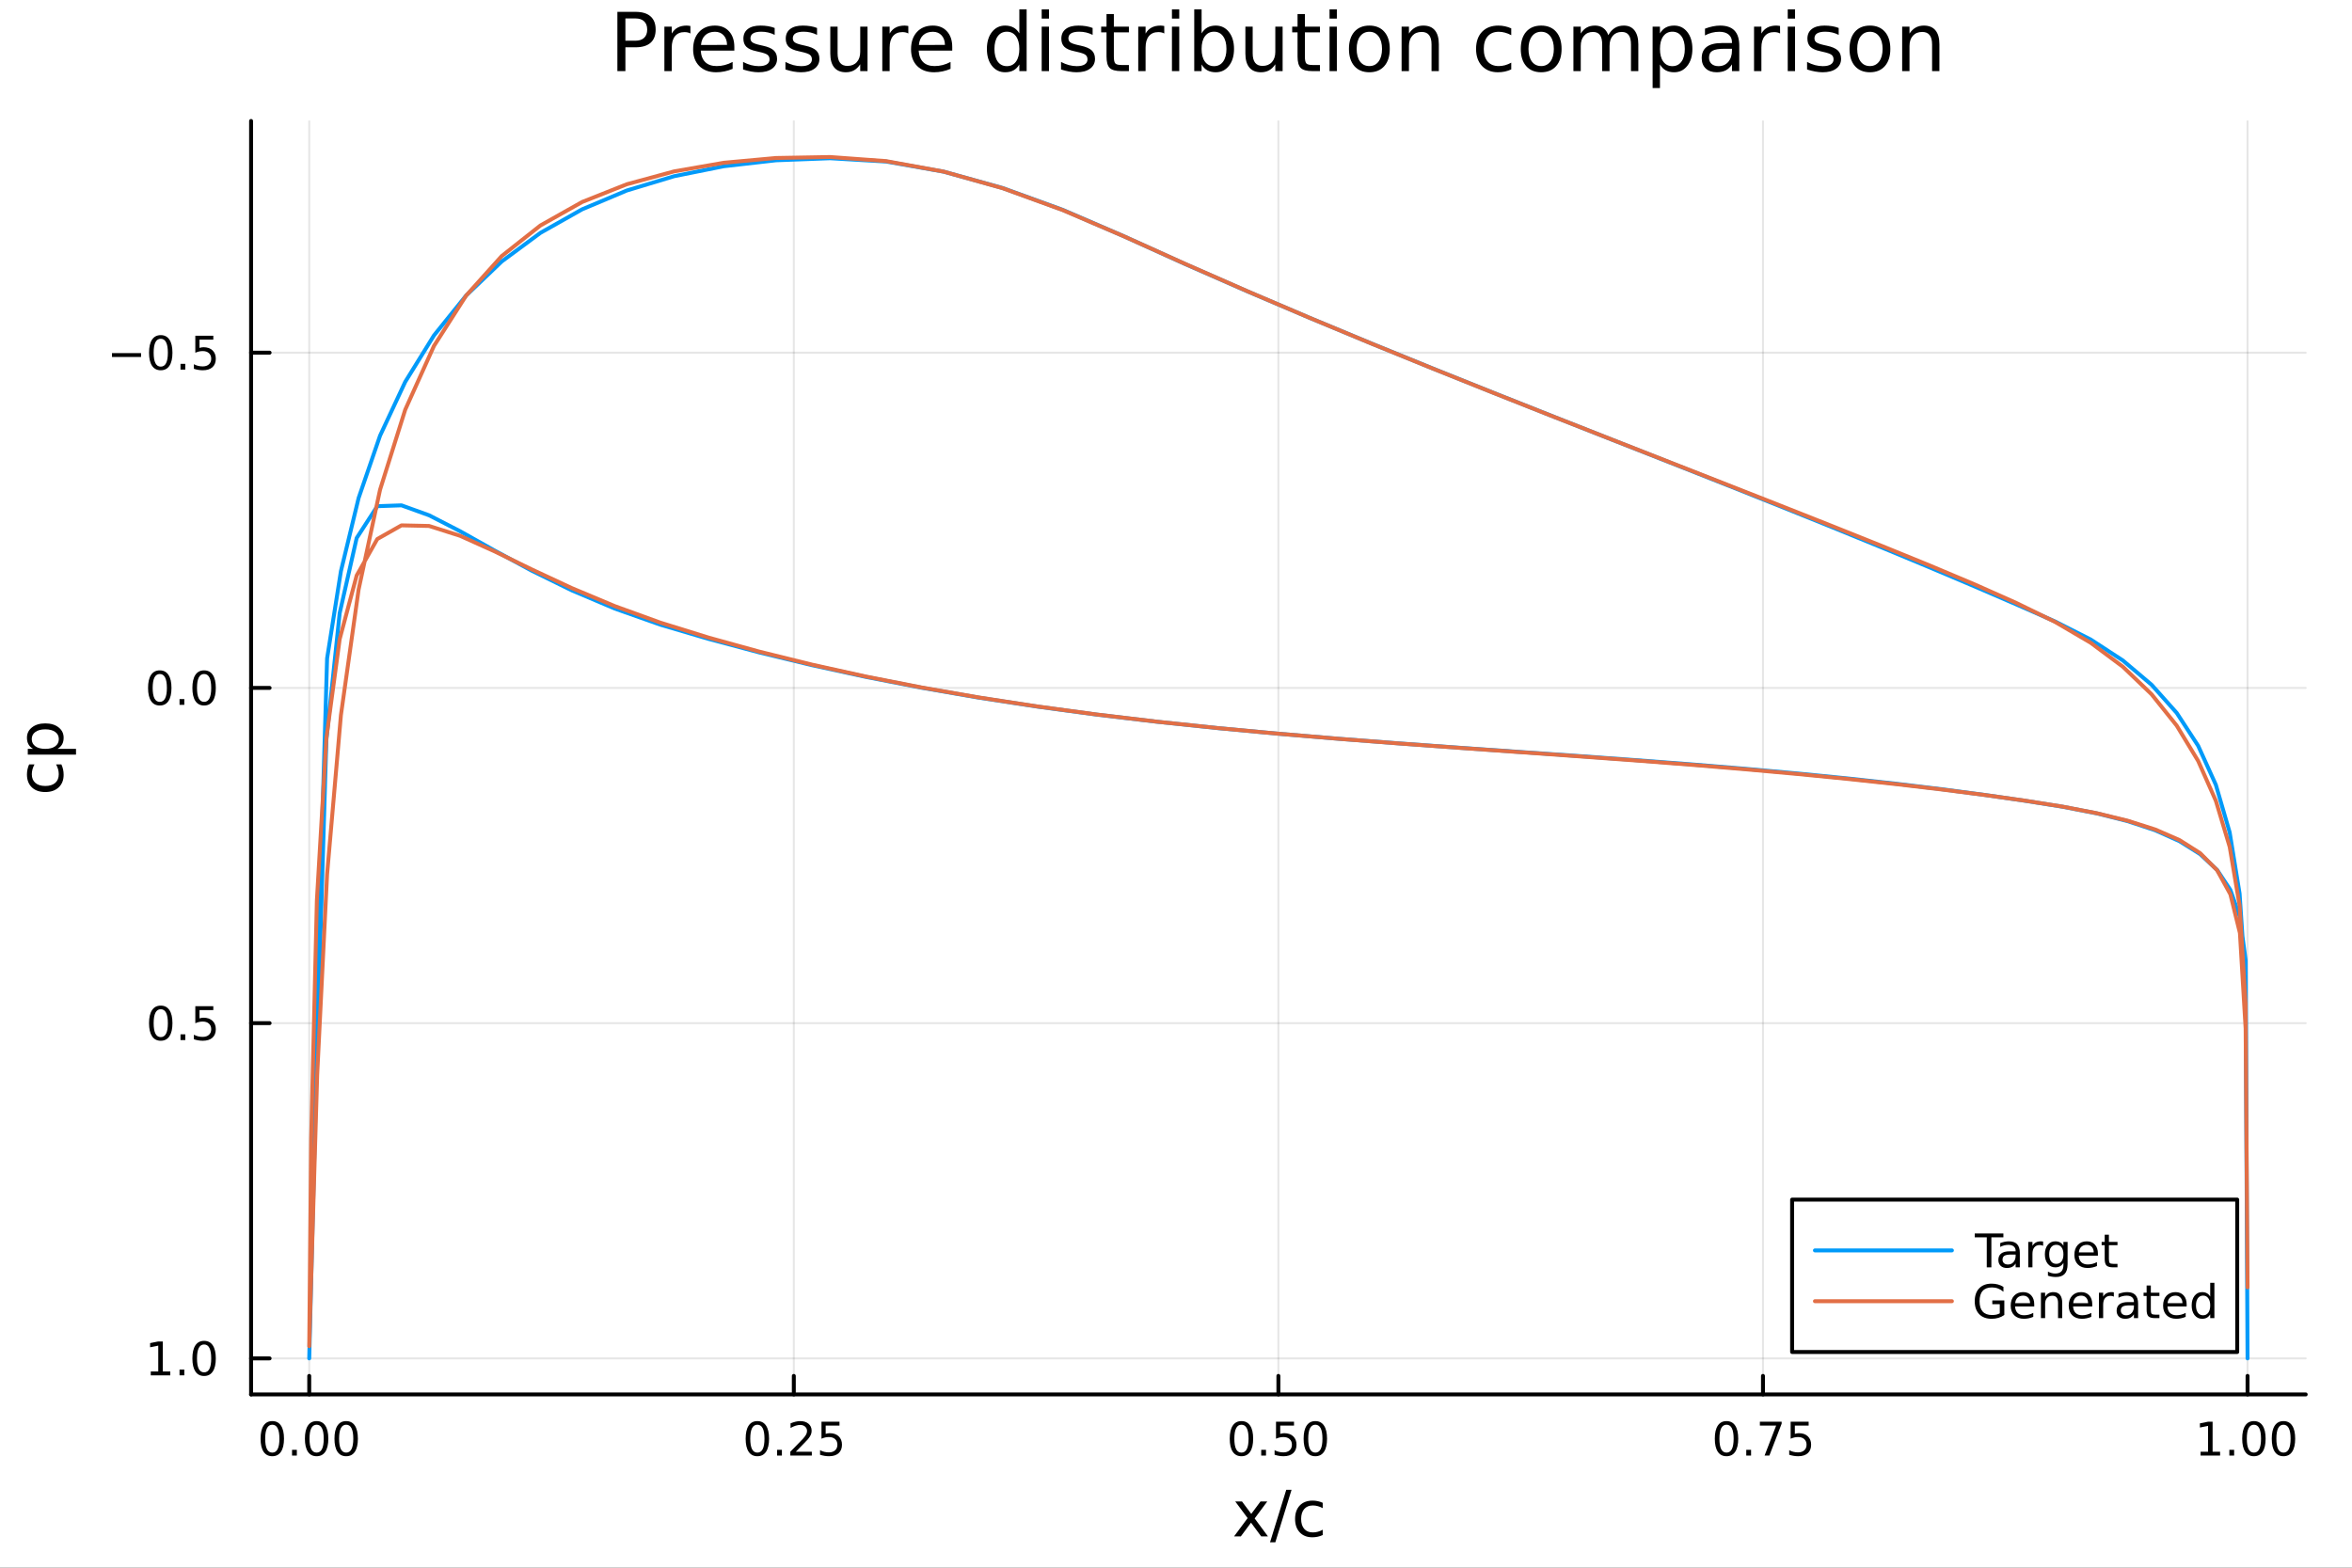 <svg xmlns="http://www.w3.org/2000/svg" xmlns:xlink="http://www.w3.org/1999/xlink" width="600" height="400" viewBox="0 0 2400 1600">
<rect x="0" y="0" width="2400" height="1600" fill="#333333" stroke="none"/>
<defs>
  <clipPath id="clip840">
    <rect x="0" y="0" width="2400" height="1600"></rect>
  </clipPath>
</defs>
<path clip-path="url(#clip840)" d="M0 1600 L2400 1600 L2400 0 L0 0  Z" fill="#ffffff" fill-rule="evenodd" fill-opacity="1"></path>
<defs>
  <clipPath id="clip841">
    <rect x="480" y="0" width="1681" height="1600"></rect>
  </clipPath>
</defs>
<path clip-path="url(#clip840)" d="M256.209 1423.18 L2352.76 1423.18 L2352.76 123.472 L256.209 123.472  Z" fill="#ffffff" fill-rule="evenodd" fill-opacity="1"></path>
<defs>
  <clipPath id="clip842">
    <rect x="256" y="123" width="2098" height="1301"></rect>
  </clipPath>
</defs>
<polyline clip-path="url(#clip842)" style="stroke:#000000; stroke-linecap:round; stroke-linejoin:round; stroke-width:2; stroke-opacity:0.1; fill:none" points="315.545,123.472 315.545,1423.18 "></polyline>
<polyline clip-path="url(#clip842)" style="stroke:#000000; stroke-linecap:round; stroke-linejoin:round; stroke-width:2; stroke-opacity:0.1; fill:none" points="810.014,123.472 810.014,1423.18 "></polyline>
<polyline clip-path="url(#clip842)" style="stroke:#000000; stroke-linecap:round; stroke-linejoin:round; stroke-width:2; stroke-opacity:0.1; fill:none" points="1304.48,123.472 1304.48,1423.18 "></polyline>
<polyline clip-path="url(#clip842)" style="stroke:#000000; stroke-linecap:round; stroke-linejoin:round; stroke-width:2; stroke-opacity:0.1; fill:none" points="1798.95,123.472 1798.95,1423.18 "></polyline>
<polyline clip-path="url(#clip842)" style="stroke:#000000; stroke-linecap:round; stroke-linejoin:round; stroke-width:2; stroke-opacity:0.1; fill:none" points="2293.42,123.472 2293.42,1423.18 "></polyline>
<polyline clip-path="url(#clip840)" style="stroke:#000000; stroke-linecap:round; stroke-linejoin:round; stroke-width:4; stroke-opacity:1; fill:none" points="256.209,1423.18 2352.76,1423.18 "></polyline>
<polyline clip-path="url(#clip840)" style="stroke:#000000; stroke-linecap:round; stroke-linejoin:round; stroke-width:4; stroke-opacity:1; fill:none" points="315.545,1423.18 315.545,1404.28 "></polyline>
<polyline clip-path="url(#clip840)" style="stroke:#000000; stroke-linecap:round; stroke-linejoin:round; stroke-width:4; stroke-opacity:1; fill:none" points="810.014,1423.18 810.014,1404.28 "></polyline>
<polyline clip-path="url(#clip840)" style="stroke:#000000; stroke-linecap:round; stroke-linejoin:round; stroke-width:4; stroke-opacity:1; fill:none" points="1304.48,1423.18 1304.48,1404.28 "></polyline>
<polyline clip-path="url(#clip840)" style="stroke:#000000; stroke-linecap:round; stroke-linejoin:round; stroke-width:4; stroke-opacity:1; fill:none" points="1798.95,1423.18 1798.95,1404.28 "></polyline>
<polyline clip-path="url(#clip840)" style="stroke:#000000; stroke-linecap:round; stroke-linejoin:round; stroke-width:4; stroke-opacity:1; fill:none" points="2293.42,1423.18 2293.42,1404.28 "></polyline>
<path clip-path="url(#clip840)" d="M277.848 1454.1 Q274.237 1454.1 272.409 1457.66 Q270.603 1461.2 270.603 1468.33 Q270.603 1475.44 272.409 1479.01 Q274.237 1482.55 277.848 1482.55 Q281.483 1482.55 283.288 1479.01 Q285.117 1475.44 285.117 1468.33 Q285.117 1461.2 283.288 1457.66 Q281.483 1454.1 277.848 1454.1 M277.848 1450.39 Q283.659 1450.39 286.714 1455 Q289.793 1459.58 289.793 1468.33 Q289.793 1477.06 286.714 1481.67 Q283.659 1486.25 277.848 1486.25 Q272.038 1486.25 268.96 1481.67 Q265.904 1477.06 265.904 1468.33 Q265.904 1459.58 268.96 1455 Q272.038 1450.39 277.848 1450.39 Z" fill="#000000" fill-rule="nonzero" fill-opacity="1"></path><path clip-path="url(#clip840)" d="M298.01 1479.7 L302.895 1479.7 L302.895 1485.58 L298.01 1485.58 L298.01 1479.7 Z" fill="#000000" fill-rule="nonzero" fill-opacity="1"></path><path clip-path="url(#clip840)" d="M323.08 1454.1 Q319.468 1454.1 317.64 1457.66 Q315.834 1461.2 315.834 1468.33 Q315.834 1475.44 317.64 1479.01 Q319.468 1482.55 323.08 1482.55 Q326.714 1482.55 328.519 1479.01 Q330.348 1475.44 330.348 1468.33 Q330.348 1461.2 328.519 1457.66 Q326.714 1454.1 323.08 1454.1 M323.08 1450.39 Q328.89 1450.39 331.945 1455 Q335.024 1459.58 335.024 1468.33 Q335.024 1477.06 331.945 1481.67 Q328.89 1486.25 323.08 1486.25 Q317.269 1486.25 314.191 1481.67 Q311.135 1477.06 311.135 1468.33 Q311.135 1459.58 314.191 1455 Q317.269 1450.39 323.08 1450.39 Z" fill="#000000" fill-rule="nonzero" fill-opacity="1"></path><path clip-path="url(#clip840)" d="M353.241 1454.1 Q349.63 1454.1 347.802 1457.66 Q345.996 1461.2 345.996 1468.33 Q345.996 1475.44 347.802 1479.01 Q349.63 1482.55 353.241 1482.55 Q356.876 1482.55 358.681 1479.01 Q360.51 1475.44 360.51 1468.33 Q360.51 1461.2 358.681 1457.66 Q356.876 1454.1 353.241 1454.1 M353.241 1450.39 Q359.052 1450.39 362.107 1455 Q365.186 1459.58 365.186 1468.33 Q365.186 1477.06 362.107 1481.67 Q359.052 1486.25 353.241 1486.25 Q347.431 1486.25 344.353 1481.67 Q341.297 1477.06 341.297 1468.33 Q341.297 1459.58 344.353 1455 Q347.431 1450.39 353.241 1450.39 Z" fill="#000000" fill-rule="nonzero" fill-opacity="1"></path><path clip-path="url(#clip840)" d="M772.815 1454.1 Q769.204 1454.1 767.375 1457.66 Q765.569 1461.2 765.569 1468.33 Q765.569 1475.44 767.375 1479.01 Q769.204 1482.55 772.815 1482.55 Q776.449 1482.55 778.255 1479.01 Q780.083 1475.44 780.083 1468.33 Q780.083 1461.2 778.255 1457.66 Q776.449 1454.1 772.815 1454.1 M772.815 1450.39 Q778.625 1450.39 781.68 1455 Q784.759 1459.58 784.759 1468.33 Q784.759 1477.06 781.68 1481.67 Q778.625 1486.25 772.815 1486.25 Q767.005 1486.25 763.926 1481.67 Q760.87 1477.06 760.87 1468.33 Q760.87 1459.58 763.926 1455 Q767.005 1450.39 772.815 1450.39 Z" fill="#000000" fill-rule="nonzero" fill-opacity="1"></path><path clip-path="url(#clip840)" d="M792.977 1479.7 L797.861 1479.7 L797.861 1485.58 L792.977 1485.58 L792.977 1479.7 Z" fill="#000000" fill-rule="nonzero" fill-opacity="1"></path><path clip-path="url(#clip840)" d="M812.074 1481.64 L828.393 1481.64 L828.393 1485.58 L806.449 1485.58 L806.449 1481.64 Q809.111 1478.89 813.694 1474.26 Q818.301 1469.61 819.481 1468.27 Q821.726 1465.74 822.606 1464.01 Q823.509 1462.25 823.509 1460.56 Q823.509 1457.8 821.564 1456.07 Q819.643 1454.33 816.541 1454.33 Q814.342 1454.33 811.889 1455.09 Q809.458 1455.86 806.68 1457.41 L806.68 1452.69 Q809.504 1451.55 811.958 1450.97 Q814.412 1450.39 816.449 1450.39 Q821.819 1450.39 825.014 1453.08 Q828.208 1455.77 828.208 1460.26 Q828.208 1462.39 827.398 1464.31 Q826.611 1466.2 824.504 1468.8 Q823.926 1469.47 820.824 1472.69 Q817.722 1475.88 812.074 1481.64 Z" fill="#000000" fill-rule="nonzero" fill-opacity="1"></path><path clip-path="url(#clip840)" d="M838.254 1451.02 L856.611 1451.02 L856.611 1454.96 L842.537 1454.96 L842.537 1463.43 Q843.555 1463.08 844.574 1462.92 Q845.592 1462.73 846.611 1462.73 Q852.398 1462.73 855.777 1465.9 Q859.157 1469.08 859.157 1474.49 Q859.157 1480.07 855.685 1483.17 Q852.212 1486.25 845.893 1486.25 Q843.717 1486.25 841.449 1485.88 Q839.203 1485.51 836.796 1484.77 L836.796 1480.07 Q838.879 1481.2 841.101 1481.76 Q843.324 1482.32 845.8 1482.32 Q849.805 1482.32 852.143 1480.21 Q854.481 1478.1 854.481 1474.49 Q854.481 1470.88 852.143 1468.77 Q849.805 1466.67 845.8 1466.67 Q843.925 1466.67 842.05 1467.08 Q840.199 1467.5 838.254 1468.38 L838.254 1451.02 Z" fill="#000000" fill-rule="nonzero" fill-opacity="1"></path><path clip-path="url(#clip840)" d="M1266.79 1454.1 Q1263.17 1454.1 1261.35 1457.66 Q1259.54 1461.2 1259.54 1468.33 Q1259.54 1475.44 1261.35 1479.01 Q1263.17 1482.55 1266.79 1482.55 Q1270.42 1482.55 1272.23 1479.01 Q1274.05 1475.44 1274.05 1468.33 Q1274.05 1461.2 1272.23 1457.66 Q1270.42 1454.1 1266.79 1454.1 M1266.79 1450.39 Q1272.6 1450.39 1275.65 1455 Q1278.73 1459.58 1278.73 1468.33 Q1278.73 1477.06 1275.65 1481.67 Q1272.6 1486.25 1266.79 1486.25 Q1260.98 1486.25 1257.9 1481.67 Q1254.84 1477.06 1254.84 1468.33 Q1254.84 1459.58 1257.9 1455 Q1260.98 1450.39 1266.79 1450.39 Z" fill="#000000" fill-rule="nonzero" fill-opacity="1"></path><path clip-path="url(#clip840)" d="M1286.95 1479.7 L1291.83 1479.7 L1291.83 1485.58 L1286.95 1485.58 L1286.95 1479.7 Z" fill="#000000" fill-rule="nonzero" fill-opacity="1"></path><path clip-path="url(#clip840)" d="M1302.06 1451.02 L1320.42 1451.02 L1320.42 1454.96 L1306.35 1454.96 L1306.35 1463.43 Q1307.36 1463.08 1308.38 1462.92 Q1309.4 1462.73 1310.42 1462.73 Q1316.21 1462.73 1319.59 1465.9 Q1322.97 1469.08 1322.97 1474.49 Q1322.97 1480.07 1319.49 1483.17 Q1316.02 1486.25 1309.7 1486.25 Q1307.53 1486.25 1305.26 1485.88 Q1303.01 1485.51 1300.6 1484.77 L1300.6 1480.07 Q1302.69 1481.2 1304.91 1481.76 Q1307.13 1482.32 1309.61 1482.32 Q1313.61 1482.32 1315.95 1480.21 Q1318.29 1478.1 1318.29 1474.49 Q1318.29 1470.88 1315.95 1468.77 Q1313.61 1466.67 1309.61 1466.67 Q1307.73 1466.67 1305.86 1467.08 Q1304.01 1467.5 1302.06 1468.38 L1302.06 1451.02 Z" fill="#000000" fill-rule="nonzero" fill-opacity="1"></path><path clip-path="url(#clip840)" d="M1342.18 1454.1 Q1338.57 1454.1 1336.74 1457.66 Q1334.93 1461.2 1334.93 1468.33 Q1334.93 1475.44 1336.74 1479.01 Q1338.57 1482.55 1342.18 1482.55 Q1345.81 1482.55 1347.62 1479.01 Q1349.45 1475.44 1349.45 1468.33 Q1349.45 1461.2 1347.62 1457.66 Q1345.81 1454.1 1342.18 1454.1 M1342.18 1450.39 Q1347.99 1450.39 1351.04 1455 Q1354.12 1459.58 1354.12 1468.33 Q1354.12 1477.06 1351.04 1481.67 Q1347.99 1486.25 1342.18 1486.25 Q1336.37 1486.25 1333.29 1481.67 Q1330.23 1477.06 1330.23 1468.33 Q1330.23 1459.58 1333.29 1455 Q1336.37 1450.39 1342.18 1450.39 Z" fill="#000000" fill-rule="nonzero" fill-opacity="1"></path><path clip-path="url(#clip840)" d="M1761.75 1454.1 Q1758.14 1454.1 1756.31 1457.66 Q1754.51 1461.2 1754.51 1468.33 Q1754.51 1475.44 1756.31 1479.01 Q1758.14 1482.55 1761.75 1482.55 Q1765.39 1482.55 1767.19 1479.01 Q1769.02 1475.44 1769.02 1468.33 Q1769.02 1461.2 1767.19 1457.66 Q1765.39 1454.1 1761.75 1454.1 M1761.75 1450.39 Q1767.56 1450.39 1770.62 1455 Q1773.7 1459.58 1773.7 1468.33 Q1773.7 1477.06 1770.62 1481.67 Q1767.56 1486.25 1761.75 1486.25 Q1755.94 1486.25 1752.86 1481.67 Q1749.81 1477.06 1749.81 1468.33 Q1749.81 1459.58 1752.86 1455 Q1755.94 1450.39 1761.75 1450.39 Z" fill="#000000" fill-rule="nonzero" fill-opacity="1"></path><path clip-path="url(#clip840)" d="M1781.91 1479.7 L1786.8 1479.7 L1786.8 1485.58 L1781.91 1485.58 L1781.91 1479.7 Z" fill="#000000" fill-rule="nonzero" fill-opacity="1"></path><path clip-path="url(#clip840)" d="M1795.8 1451.02 L1818.02 1451.02 L1818.02 1453.01 L1805.48 1485.58 L1800.59 1485.58 L1812.4 1454.96 L1795.8 1454.96 L1795.8 1451.02 Z" fill="#000000" fill-rule="nonzero" fill-opacity="1"></path><path clip-path="url(#clip840)" d="M1827.19 1451.02 L1845.55 1451.02 L1845.55 1454.96 L1831.47 1454.96 L1831.47 1463.43 Q1832.49 1463.08 1833.51 1462.92 Q1834.53 1462.73 1835.55 1462.73 Q1841.34 1462.73 1844.71 1465.9 Q1848.09 1469.08 1848.09 1474.49 Q1848.09 1480.07 1844.62 1483.17 Q1841.15 1486.25 1834.83 1486.25 Q1832.65 1486.25 1830.39 1485.88 Q1828.14 1485.51 1825.73 1484.77 L1825.73 1480.07 Q1827.82 1481.2 1830.04 1481.76 Q1832.26 1482.32 1834.74 1482.32 Q1838.74 1482.32 1841.08 1480.21 Q1843.42 1478.1 1843.42 1474.49 Q1843.42 1470.88 1841.08 1468.77 Q1838.74 1466.67 1834.74 1466.67 Q1832.86 1466.67 1830.99 1467.08 Q1829.14 1467.5 1827.19 1468.38 L1827.19 1451.02 Z" fill="#000000" fill-rule="nonzero" fill-opacity="1"></path><path clip-path="url(#clip840)" d="M2245.49 1481.64 L2253.13 1481.64 L2253.13 1455.28 L2244.82 1456.95 L2244.82 1452.69 L2253.08 1451.02 L2257.76 1451.02 L2257.76 1481.64 L2265.4 1481.64 L2265.4 1485.58 L2245.49 1485.58 L2245.49 1481.64 Z" fill="#000000" fill-rule="nonzero" fill-opacity="1"></path><path clip-path="url(#clip840)" d="M2274.84 1479.7 L2279.73 1479.7 L2279.73 1485.58 L2274.84 1485.58 L2274.84 1479.7 Z" fill="#000000" fill-rule="nonzero" fill-opacity="1"></path><path clip-path="url(#clip840)" d="M2299.91 1454.1 Q2296.3 1454.1 2294.47 1457.66 Q2292.67 1461.2 2292.67 1468.33 Q2292.67 1475.44 2294.47 1479.01 Q2296.3 1482.55 2299.91 1482.55 Q2303.55 1482.55 2305.35 1479.01 Q2307.18 1475.44 2307.18 1468.33 Q2307.18 1461.2 2305.35 1457.66 Q2303.55 1454.1 2299.91 1454.1 M2299.91 1450.39 Q2305.72 1450.39 2308.78 1455 Q2311.86 1459.58 2311.86 1468.33 Q2311.86 1477.06 2308.78 1481.67 Q2305.72 1486.25 2299.91 1486.25 Q2294.1 1486.25 2291.02 1481.67 Q2287.97 1477.06 2287.97 1468.33 Q2287.97 1459.58 2291.02 1455 Q2294.1 1450.39 2299.91 1450.39 Z" fill="#000000" fill-rule="nonzero" fill-opacity="1"></path><path clip-path="url(#clip840)" d="M2330.07 1454.1 Q2326.46 1454.1 2324.63 1457.66 Q2322.83 1461.2 2322.83 1468.33 Q2322.83 1475.44 2324.63 1479.01 Q2326.46 1482.55 2330.07 1482.55 Q2333.71 1482.55 2335.51 1479.01 Q2337.34 1475.44 2337.34 1468.33 Q2337.34 1461.2 2335.51 1457.66 Q2333.71 1454.1 2330.07 1454.1 M2330.07 1450.39 Q2335.88 1450.39 2338.94 1455 Q2342.02 1459.58 2342.02 1468.33 Q2342.02 1477.06 2338.94 1481.67 Q2335.88 1486.25 2330.07 1486.25 Q2324.26 1486.25 2321.19 1481.67 Q2318.13 1477.06 2318.13 1468.33 Q2318.13 1459.58 2321.19 1455 Q2324.26 1450.39 2330.07 1450.39 Z" fill="#000000" fill-rule="nonzero" fill-opacity="1"></path><path clip-path="url(#clip840)" d="M1293.15 1532.4 L1280.26 1549.74 L1293.82 1568.04 L1286.91 1568.04 L1276.54 1554.04 L1266.16 1568.04 L1259.25 1568.04 L1273.1 1549.39 L1260.43 1532.4 L1267.34 1532.4 L1276.79 1545.1 L1286.24 1532.4 L1293.15 1532.4 Z" fill="#000000" fill-rule="nonzero" fill-opacity="1"></path><path clip-path="url(#clip840)" d="M1312.5 1520.52 L1317.91 1520.52 L1301.36 1574.09 L1295.95 1574.09 L1312.5 1520.52 Z" fill="#000000" fill-rule="nonzero" fill-opacity="1"></path><path clip-path="url(#clip840)" d="M1349.71 1533.76 L1349.71 1539.24 Q1347.23 1537.87 1344.71 1537.2 Q1342.23 1536.5 1339.68 1536.5 Q1333.99 1536.5 1330.84 1540.13 Q1327.69 1543.73 1327.69 1550.25 Q1327.69 1556.78 1330.84 1560.4 Q1333.99 1564 1339.68 1564 Q1342.23 1564 1344.71 1563.33 Q1347.23 1562.63 1349.71 1561.26 L1349.71 1566.68 Q1347.26 1567.82 1344.62 1568.39 Q1342.01 1568.97 1339.05 1568.97 Q1331 1568.97 1326.25 1563.91 Q1321.51 1558.85 1321.51 1550.25 Q1321.51 1541.53 1326.28 1536.53 Q1331.09 1531.54 1339.43 1531.54 Q1342.14 1531.54 1344.71 1532.11 Q1347.29 1532.65 1349.71 1533.76 Z" fill="#000000" fill-rule="nonzero" fill-opacity="1"></path><polyline clip-path="url(#clip842)" style="stroke:#000000; stroke-linecap:round; stroke-linejoin:round; stroke-width:2; stroke-opacity:0.1; fill:none" points="256.209,359.944 2352.76,359.944 "></polyline>
<polyline clip-path="url(#clip842)" style="stroke:#000000; stroke-linecap:round; stroke-linejoin:round; stroke-width:2; stroke-opacity:0.1; fill:none" points="256.209,702.094 2352.76,702.094 "></polyline>
<polyline clip-path="url(#clip842)" style="stroke:#000000; stroke-linecap:round; stroke-linejoin:round; stroke-width:2; stroke-opacity:0.1; fill:none" points="256.209,1044.24 2352.76,1044.24 "></polyline>
<polyline clip-path="url(#clip842)" style="stroke:#000000; stroke-linecap:round; stroke-linejoin:round; stroke-width:2; stroke-opacity:0.1; fill:none" points="256.209,1386.4 2352.76,1386.4 "></polyline>
<polyline clip-path="url(#clip840)" style="stroke:#000000; stroke-linecap:round; stroke-linejoin:round; stroke-width:4; stroke-opacity:1; fill:none" points="256.209,123.472 256.209,1423.18 "></polyline>
<polyline clip-path="url(#clip840)" style="stroke:#000000; stroke-linecap:round; stroke-linejoin:round; stroke-width:4; stroke-opacity:1; fill:none" points="256.209,359.944 275.106,359.944 "></polyline>
<polyline clip-path="url(#clip840)" style="stroke:#000000; stroke-linecap:round; stroke-linejoin:round; stroke-width:4; stroke-opacity:1; fill:none" points="256.209,702.094 275.106,702.094 "></polyline>
<polyline clip-path="url(#clip840)" style="stroke:#000000; stroke-linecap:round; stroke-linejoin:round; stroke-width:4; stroke-opacity:1; fill:none" points="256.209,1044.24 275.106,1044.24 "></polyline>
<polyline clip-path="url(#clip840)" style="stroke:#000000; stroke-linecap:round; stroke-linejoin:round; stroke-width:4; stroke-opacity:1; fill:none" points="256.209,1386.4 275.106,1386.4 "></polyline>
<path clip-path="url(#clip840)" d="M114.26 360.395 L143.936 360.395 L143.936 364.33 L114.26 364.33 L114.26 360.395 Z" fill="#000000" fill-rule="nonzero" fill-opacity="1"></path><path clip-path="url(#clip840)" d="M164.028 345.742 Q160.417 345.742 158.589 349.307 Q156.783 352.849 156.783 359.978 Q156.783 367.085 158.589 370.649 Q160.417 374.191 164.028 374.191 Q167.663 374.191 169.468 370.649 Q171.297 367.085 171.297 359.978 Q171.297 352.849 169.468 349.307 Q167.663 345.742 164.028 345.742 M164.028 342.039 Q169.839 342.039 172.894 346.645 Q175.973 351.228 175.973 359.978 Q175.973 368.705 172.894 373.312 Q169.839 377.895 164.028 377.895 Q158.218 377.895 155.14 373.312 Q152.084 368.705 152.084 359.978 Q152.084 351.228 155.14 346.645 Q158.218 342.039 164.028 342.039 Z" fill="#000000" fill-rule="nonzero" fill-opacity="1"></path><path clip-path="url(#clip840)" d="M184.19 371.344 L189.075 371.344 L189.075 377.224 L184.19 377.224 L184.19 371.344 Z" fill="#000000" fill-rule="nonzero" fill-opacity="1"></path><path clip-path="url(#clip840)" d="M199.306 342.664 L217.662 342.664 L217.662 346.599 L203.588 346.599 L203.588 355.071 Q204.607 354.724 205.625 354.562 Q206.644 354.376 207.662 354.376 Q213.449 354.376 216.829 357.548 Q220.209 360.719 220.209 366.136 Q220.209 371.714 216.736 374.816 Q213.264 377.895 206.945 377.895 Q204.769 377.895 202.5 377.524 Q200.255 377.154 197.848 376.413 L197.848 371.714 Q199.931 372.849 202.153 373.404 Q204.375 373.96 206.852 373.96 Q210.857 373.96 213.195 371.853 Q215.533 369.747 215.533 366.136 Q215.533 362.525 213.195 360.418 Q210.857 358.312 206.852 358.312 Q204.977 358.312 203.102 358.728 Q201.25 359.145 199.306 360.025 L199.306 342.664 Z" fill="#000000" fill-rule="nonzero" fill-opacity="1"></path><path clip-path="url(#clip840)" d="M163.033 687.893 Q159.422 687.893 157.593 691.458 Q155.788 694.999 155.788 702.129 Q155.788 709.235 157.593 712.8 Q159.422 716.342 163.033 716.342 Q166.667 716.342 168.473 712.8 Q170.302 709.235 170.302 702.129 Q170.302 694.999 168.473 691.458 Q166.667 687.893 163.033 687.893 M163.033 684.189 Q168.843 684.189 171.899 688.796 Q174.977 693.379 174.977 702.129 Q174.977 710.856 171.899 715.462 Q168.843 720.046 163.033 720.046 Q157.223 720.046 154.144 715.462 Q151.089 710.856 151.089 702.129 Q151.089 693.379 154.144 688.796 Q157.223 684.189 163.033 684.189 Z" fill="#000000" fill-rule="nonzero" fill-opacity="1"></path><path clip-path="url(#clip840)" d="M183.195 713.495 L188.079 713.495 L188.079 719.374 L183.195 719.374 L183.195 713.495 Z" fill="#000000" fill-rule="nonzero" fill-opacity="1"></path><path clip-path="url(#clip840)" d="M208.264 687.893 Q204.653 687.893 202.824 691.458 Q201.019 694.999 201.019 702.129 Q201.019 709.235 202.824 712.8 Q204.653 716.342 208.264 716.342 Q211.899 716.342 213.704 712.8 Q215.533 709.235 215.533 702.129 Q215.533 694.999 213.704 691.458 Q211.899 687.893 208.264 687.893 M208.264 684.189 Q214.074 684.189 217.13 688.796 Q220.209 693.379 220.209 702.129 Q220.209 710.856 217.13 715.462 Q214.074 720.046 208.264 720.046 Q202.454 720.046 199.375 715.462 Q196.32 710.856 196.32 702.129 Q196.32 693.379 199.375 688.796 Q202.454 684.189 208.264 684.189 Z" fill="#000000" fill-rule="nonzero" fill-opacity="1"></path><path clip-path="url(#clip840)" d="M164.028 1030.04 Q160.417 1030.04 158.589 1033.61 Q156.783 1037.15 156.783 1044.28 Q156.783 1051.39 158.589 1054.95 Q160.417 1058.49 164.028 1058.49 Q167.663 1058.49 169.468 1054.95 Q171.297 1051.39 171.297 1044.28 Q171.297 1037.15 169.468 1033.61 Q167.663 1030.04 164.028 1030.04 M164.028 1026.34 Q169.839 1026.34 172.894 1030.95 Q175.973 1035.53 175.973 1044.28 Q175.973 1053.01 172.894 1057.61 Q169.839 1062.2 164.028 1062.2 Q158.218 1062.2 155.14 1057.61 Q152.084 1053.01 152.084 1044.28 Q152.084 1035.53 155.14 1030.95 Q158.218 1026.34 164.028 1026.34 Z" fill="#000000" fill-rule="nonzero" fill-opacity="1"></path><path clip-path="url(#clip840)" d="M184.19 1055.65 L189.075 1055.65 L189.075 1061.52 L184.19 1061.52 L184.19 1055.65 Z" fill="#000000" fill-rule="nonzero" fill-opacity="1"></path><path clip-path="url(#clip840)" d="M199.306 1026.96 L217.662 1026.96 L217.662 1030.9 L203.588 1030.9 L203.588 1039.37 Q204.607 1039.03 205.625 1038.86 Q206.644 1038.68 207.662 1038.68 Q213.449 1038.68 216.829 1041.85 Q220.209 1045.02 220.209 1050.44 Q220.209 1056.02 216.736 1059.12 Q213.264 1062.2 206.945 1062.2 Q204.769 1062.2 202.5 1061.83 Q200.255 1061.46 197.848 1060.71 L197.848 1056.02 Q199.931 1057.15 202.153 1057.71 Q204.375 1058.26 206.852 1058.26 Q210.857 1058.26 213.195 1056.15 Q215.533 1054.05 215.533 1050.44 Q215.533 1046.83 213.195 1044.72 Q210.857 1042.61 206.852 1042.61 Q204.977 1042.61 203.102 1043.03 Q201.25 1043.45 199.306 1044.33 L199.306 1026.96 Z" fill="#000000" fill-rule="nonzero" fill-opacity="1"></path><path clip-path="url(#clip840)" d="M153.843 1399.74 L161.482 1399.74 L161.482 1373.37 L153.172 1375.04 L153.172 1370.78 L161.436 1369.12 L166.112 1369.12 L166.112 1399.74 L173.751 1399.74 L173.751 1403.68 L153.843 1403.68 L153.843 1399.74 Z" fill="#000000" fill-rule="nonzero" fill-opacity="1"></path><path clip-path="url(#clip840)" d="M183.195 1397.8 L188.079 1397.8 L188.079 1403.68 L183.195 1403.68 L183.195 1397.8 Z" fill="#000000" fill-rule="nonzero" fill-opacity="1"></path><path clip-path="url(#clip840)" d="M208.264 1372.19 Q204.653 1372.19 202.824 1375.76 Q201.019 1379.3 201.019 1386.43 Q201.019 1393.54 202.824 1397.1 Q204.653 1400.64 208.264 1400.64 Q211.899 1400.64 213.704 1397.1 Q215.533 1393.54 215.533 1386.43 Q215.533 1379.3 213.704 1375.76 Q211.899 1372.19 208.264 1372.19 M208.264 1368.49 Q214.074 1368.49 217.13 1373.1 Q220.209 1377.68 220.209 1386.43 Q220.209 1395.16 217.13 1399.76 Q214.074 1404.35 208.264 1404.35 Q202.454 1404.35 199.375 1399.76 Q196.32 1395.16 196.32 1386.43 Q196.32 1377.68 199.375 1373.1 Q202.454 1368.49 208.264 1368.49 Z" fill="#000000" fill-rule="nonzero" fill-opacity="1"></path><path clip-path="url(#clip840)" d="M29.725 780.153 L35.199 780.153 Q33.831 782.636 33.162 785.15 Q32.462 787.633 32.462 790.179 Q32.462 795.876 36.09 799.028 Q39.687 802.179 46.212 802.179 Q52.737 802.179 56.365 799.028 Q59.962 795.876 59.962 790.179 Q59.962 787.633 59.294 785.15 Q58.593 782.636 57.225 780.153 L62.636 780.153 Q63.781 782.604 64.354 785.246 Q64.927 787.856 64.927 790.816 Q64.927 798.868 59.866 803.611 Q54.806 808.353 46.212 808.353 Q37.491 808.353 32.494 803.579 Q27.497 798.773 27.497 790.434 Q27.497 787.728 28.07 785.15 Q28.611 782.572 29.725 780.153 Z" fill="#000000" fill-rule="nonzero" fill-opacity="1"></path><path clip-path="url(#clip840)" d="M58.657 764.303 L77.563 764.303 L77.563 770.191 L28.356 770.191 L28.356 764.303 L33.767 764.303 Q30.584 762.457 29.056 759.656 Q27.497 756.823 27.497 752.908 Q27.497 746.415 32.653 742.373 Q37.809 738.299 46.212 738.299 Q54.615 738.299 59.771 742.373 Q64.927 746.415 64.927 752.908 Q64.927 756.823 63.399 759.656 Q61.84 762.457 58.657 764.303 M46.212 744.378 Q39.751 744.378 36.09 747.052 Q32.398 749.693 32.398 754.34 Q32.398 758.987 36.09 761.661 Q39.751 764.303 46.212 764.303 Q52.673 764.303 56.365 761.661 Q60.026 758.987 60.026 754.34 Q60.026 749.693 56.365 747.052 Q52.673 744.378 46.212 744.378 Z" fill="#000000" fill-rule="nonzero" fill-opacity="1"></path><path clip-path="url(#clip840)" d="M638.169 18.82 L638.169 41.546 L648.459 41.546 Q654.17 41.546 657.29 38.589 Q660.409 35.632 660.409 30.163 Q660.409 24.735 657.29 21.778 Q654.17 18.82 648.459 18.82 L638.169 18.82 M629.986 12.096 L648.459 12.096 Q658.626 12.096 663.812 16.714 Q669.037 21.292 669.037 30.163 Q669.037 39.115 663.812 43.693 Q658.626 48.271 648.459 48.271 L638.169 48.271 L638.169 72.576 L629.986 72.576 L629.986 12.096 Z" fill="#000000" fill-rule="nonzero" fill-opacity="1"></path><path clip-path="url(#clip840)" d="M704.523 34.173 Q703.267 33.444 701.769 33.12 Q700.31 32.756 698.528 32.756 Q692.208 32.756 688.806 36.888 Q685.443 40.979 685.443 48.676 L685.443 72.576 L677.949 72.576 L677.949 27.206 L685.443 27.206 L685.443 34.254 Q687.793 30.122 691.56 28.138 Q695.328 26.112 700.715 26.112 Q701.485 26.112 702.417 26.234 Q703.348 26.315 704.483 26.517 L704.523 34.173 Z" fill="#000000" fill-rule="nonzero" fill-opacity="1"></path><path clip-path="url(#clip840)" d="M749.326 48.028 L749.326 51.673 L715.055 51.673 Q715.542 59.37 719.673 63.421 Q723.846 67.431 731.259 67.431 Q735.553 67.431 739.563 66.378 Q743.614 65.325 747.584 63.218 L747.584 70.267 Q743.574 71.968 739.361 72.86 Q735.148 73.751 730.813 73.751 Q719.957 73.751 713.597 67.431 Q707.278 61.112 707.278 50.337 Q707.278 39.197 713.273 32.675 Q719.309 26.112 729.517 26.112 Q738.672 26.112 743.979 32.026 Q749.326 37.9 749.326 48.028 M741.872 45.84 Q741.791 39.723 738.429 36.077 Q735.107 32.431 729.598 32.431 Q723.36 32.431 719.592 35.956 Q715.866 39.48 715.299 45.88 L741.872 45.84 Z" fill="#000000" fill-rule="nonzero" fill-opacity="1"></path><path clip-path="url(#clip840)" d="M790.483 28.543 L790.483 35.591 Q787.324 33.971 783.921 33.161 Q780.518 32.35 776.872 32.35 Q771.323 32.35 768.527 34.052 Q765.773 35.753 765.773 39.156 Q765.773 41.749 767.758 43.248 Q769.743 44.706 775.738 46.043 L778.29 46.61 Q786.23 48.311 789.552 51.43 Q792.914 54.509 792.914 60.059 Q792.914 66.378 787.891 70.064 Q782.908 73.751 774.158 73.751 Q770.512 73.751 766.542 73.022 Q762.613 72.333 758.238 70.915 L758.238 63.218 Q762.37 65.365 766.38 66.459 Q770.391 67.512 774.32 67.512 Q779.586 67.512 782.422 65.73 Q785.258 63.907 785.258 60.626 Q785.258 57.588 783.192 55.967 Q781.166 54.347 774.239 52.848 L771.647 52.24 Q764.72 50.782 761.641 47.785 Q758.562 44.746 758.562 39.48 Q758.562 33.08 763.099 29.596 Q767.636 26.112 775.981 26.112 Q780.113 26.112 783.759 26.72 Q787.405 27.327 790.483 28.543 Z" fill="#000000" fill-rule="nonzero" fill-opacity="1"></path><path clip-path="url(#clip840)" d="M833.706 28.543 L833.706 35.591 Q830.547 33.971 827.144 33.161 Q823.741 32.35 820.095 32.35 Q814.546 32.35 811.751 34.052 Q808.996 35.753 808.996 39.156 Q808.996 41.749 810.981 43.248 Q812.966 44.706 818.961 46.043 L821.513 46.61 Q829.453 48.311 832.775 51.43 Q836.137 54.509 836.137 60.059 Q836.137 66.378 831.114 70.064 Q826.131 73.751 817.381 73.751 Q813.735 73.751 809.766 73.022 Q805.836 72.333 801.461 70.915 L801.461 63.218 Q805.593 65.365 809.604 66.459 Q813.614 67.512 817.543 67.512 Q822.81 67.512 825.645 65.73 Q828.481 63.907 828.481 60.626 Q828.481 57.588 826.415 55.967 Q824.389 54.347 817.462 52.848 L814.87 52.24 Q807.943 50.782 804.864 47.785 Q801.785 44.746 801.785 39.48 Q801.785 33.08 806.322 29.596 Q810.859 26.112 819.204 26.112 Q823.336 26.112 826.982 26.72 Q830.628 27.327 833.706 28.543 Z" fill="#000000" fill-rule="nonzero" fill-opacity="1"></path><path clip-path="url(#clip840)" d="M847.236 54.671 L847.236 27.206 L854.69 27.206 L854.69 54.387 Q854.69 60.828 857.202 64.069 Q859.713 67.269 864.736 67.269 Q870.772 67.269 874.256 63.421 Q877.78 59.573 877.78 52.929 L877.78 27.206 L885.234 27.206 L885.234 72.576 L877.78 72.576 L877.78 65.608 Q875.066 69.74 871.461 71.766 Q867.896 73.751 863.157 73.751 Q855.338 73.751 851.287 68.89 Q847.236 64.029 847.236 54.671 M865.992 26.112 L865.992 26.112 Z" fill="#000000" fill-rule="nonzero" fill-opacity="1"></path><path clip-path="url(#clip840)" d="M926.877 34.173 Q925.621 33.444 924.123 33.12 Q922.664 32.756 920.882 32.756 Q914.562 32.756 911.16 36.888 Q907.797 40.979 907.797 48.676 L907.797 72.576 L900.303 72.576 L900.303 27.206 L907.797 27.206 L907.797 34.254 Q910.147 30.122 913.914 28.138 Q917.682 26.112 923.069 26.112 Q923.839 26.112 924.771 26.234 Q925.702 26.315 926.837 26.517 L926.877 34.173 Z" fill="#000000" fill-rule="nonzero" fill-opacity="1"></path><path clip-path="url(#clip840)" d="M971.68 48.028 L971.68 51.673 L937.41 51.673 Q937.896 59.37 942.028 63.421 Q946.2 67.431 953.613 67.431 Q957.907 67.431 961.918 66.378 Q965.968 65.325 969.938 63.218 L969.938 70.267 Q965.928 71.968 961.715 72.86 Q957.502 73.751 953.168 73.751 Q942.311 73.751 935.951 67.431 Q929.632 61.112 929.632 50.337 Q929.632 39.197 935.627 32.675 Q941.663 26.112 951.871 26.112 Q961.026 26.112 966.333 32.026 Q971.68 37.9 971.68 48.028 M964.227 45.84 Q964.146 39.723 960.783 36.077 Q957.462 32.431 951.952 32.431 Q945.714 32.431 941.947 35.956 Q938.22 39.48 937.653 45.88 L964.227 45.84 Z" fill="#000000" fill-rule="nonzero" fill-opacity="1"></path><path clip-path="url(#clip840)" d="M1040.14 34.092 L1040.14 9.544 L1047.59 9.544 L1047.59 72.576 L1040.14 72.576 L1040.14 65.77 Q1037.79 69.821 1034.19 71.806 Q1030.62 73.751 1025.6 73.751 Q1017.37 73.751 1012.19 67.188 Q1007.04 60.626 1007.04 49.931 Q1007.04 39.237 1012.19 32.675 Q1017.37 26.112 1025.6 26.112 Q1030.62 26.112 1034.19 28.097 Q1037.79 30.041 1040.14 34.092 M1014.74 49.931 Q1014.74 58.155 1018.1 62.854 Q1021.51 67.512 1027.42 67.512 Q1033.34 67.512 1036.74 62.854 Q1040.14 58.155 1040.14 49.931 Q1040.14 41.708 1036.74 37.05 Q1033.34 32.35 1027.42 32.35 Q1021.51 32.35 1018.1 37.05 Q1014.74 41.708 1014.74 49.931 Z" fill="#000000" fill-rule="nonzero" fill-opacity="1"></path><path clip-path="url(#clip840)" d="M1062.95 27.206 L1070.4 27.206 L1070.4 72.576 L1062.95 72.576 L1062.95 27.206 M1062.95 9.544 L1070.4 9.544 L1070.4 18.983 L1062.95 18.983 L1062.95 9.544 Z" fill="#000000" fill-rule="nonzero" fill-opacity="1"></path><path clip-path="url(#clip840)" d="M1114.92 28.543 L1114.92 35.591 Q1111.76 33.971 1108.36 33.161 Q1104.95 32.35 1101.31 32.35 Q1095.76 32.35 1092.96 34.052 Q1090.21 35.753 1090.21 39.156 Q1090.21 41.749 1092.19 43.248 Q1094.18 44.706 1100.17 46.043 L1102.73 46.61 Q1110.67 48.311 1113.99 51.43 Q1117.35 54.509 1117.35 60.059 Q1117.35 66.378 1112.33 70.064 Q1107.35 73.751 1098.6 73.751 Q1094.95 73.751 1090.98 73.022 Q1087.05 72.333 1082.68 70.915 L1082.68 63.218 Q1086.81 65.365 1090.82 66.459 Q1094.83 67.512 1098.76 67.512 Q1104.02 67.512 1106.86 65.73 Q1109.69 63.907 1109.69 60.626 Q1109.69 57.588 1107.63 55.967 Q1105.6 54.347 1098.68 52.848 L1096.08 52.24 Q1089.16 50.782 1086.08 47.785 Q1083 44.746 1083 39.48 Q1083 33.08 1087.54 29.596 Q1092.07 26.112 1100.42 26.112 Q1104.55 26.112 1108.2 26.72 Q1111.84 27.327 1114.92 28.543 Z" fill="#000000" fill-rule="nonzero" fill-opacity="1"></path><path clip-path="url(#clip840)" d="M1136.59 14.324 L1136.59 27.206 L1151.95 27.206 L1151.95 32.999 L1136.59 32.999 L1136.59 57.628 Q1136.59 63.178 1138.09 64.758 Q1139.63 66.338 1144.29 66.338 L1151.95 66.338 L1151.95 72.576 L1144.29 72.576 Q1135.66 72.576 1132.38 69.376 Q1129.1 66.135 1129.1 57.628 L1129.1 32.999 L1123.63 32.999 L1123.63 27.206 L1129.1 27.206 L1129.1 14.324 L1136.59 14.324 Z" fill="#000000" fill-rule="nonzero" fill-opacity="1"></path><path clip-path="url(#clip840)" d="M1188.04 34.173 Q1186.78 33.444 1185.28 33.12 Q1183.83 32.756 1182.04 32.756 Q1175.72 32.756 1172.32 36.888 Q1168.96 40.979 1168.96 48.676 L1168.96 72.576 L1161.47 72.576 L1161.47 27.206 L1168.96 27.206 L1168.96 34.254 Q1171.31 30.122 1175.08 28.138 Q1178.84 26.112 1184.23 26.112 Q1185 26.112 1185.93 26.234 Q1186.86 26.315 1188 26.517 L1188.04 34.173 Z" fill="#000000" fill-rule="nonzero" fill-opacity="1"></path><path clip-path="url(#clip840)" d="M1195.86 27.206 L1203.31 27.206 L1203.31 72.576 L1195.86 72.576 L1195.86 27.206 M1195.86 9.544 L1203.31 9.544 L1203.31 18.983 L1195.86 18.983 L1195.86 9.544 Z" fill="#000000" fill-rule="nonzero" fill-opacity="1"></path><path clip-path="url(#clip840)" d="M1251.48 49.931 Q1251.48 41.708 1248.07 37.05 Q1244.71 32.35 1238.8 32.35 Q1232.88 32.35 1229.48 37.05 Q1226.12 41.708 1226.12 49.931 Q1226.12 58.155 1229.48 62.854 Q1232.88 67.512 1238.8 67.512 Q1244.71 67.512 1248.07 62.854 Q1251.48 58.155 1251.48 49.931 M1226.12 34.092 Q1228.47 30.041 1232.03 28.097 Q1235.64 26.112 1240.62 26.112 Q1248.88 26.112 1254.03 32.675 Q1259.21 39.237 1259.21 49.931 Q1259.21 60.626 1254.03 67.188 Q1248.88 73.751 1240.62 73.751 Q1235.64 73.751 1232.03 71.806 Q1228.47 69.821 1226.12 65.77 L1226.12 72.576 L1218.62 72.576 L1218.62 9.544 L1226.12 9.544 L1226.12 34.092 Z" fill="#000000" fill-rule="nonzero" fill-opacity="1"></path><path clip-path="url(#clip840)" d="M1270.8 54.671 L1270.8 27.206 L1278.25 27.206 L1278.25 54.387 Q1278.25 60.828 1280.76 64.069 Q1283.28 67.269 1288.3 67.269 Q1294.33 67.269 1297.82 63.421 Q1301.34 59.573 1301.34 52.929 L1301.34 27.206 L1308.8 27.206 L1308.8 72.576 L1301.34 72.576 L1301.34 65.608 Q1298.63 69.74 1295.02 71.766 Q1291.46 73.751 1286.72 73.751 Q1278.9 73.751 1274.85 68.89 Q1270.8 64.029 1270.8 54.671 M1289.55 26.112 L1289.55 26.112 Z" fill="#000000" fill-rule="nonzero" fill-opacity="1"></path><path clip-path="url(#clip840)" d="M1331.52 14.324 L1331.52 27.206 L1346.87 27.206 L1346.87 32.999 L1331.52 32.999 L1331.52 57.628 Q1331.52 63.178 1333.02 64.758 Q1334.56 66.338 1339.22 66.338 L1346.87 66.338 L1346.87 72.576 L1339.22 72.576 Q1330.59 72.576 1327.31 69.376 Q1324.03 66.135 1324.03 57.628 L1324.03 32.999 L1318.56 32.999 L1318.56 27.206 L1324.03 27.206 L1324.03 14.324 L1331.52 14.324 Z" fill="#000000" fill-rule="nonzero" fill-opacity="1"></path><path clip-path="url(#clip840)" d="M1356.68 27.206 L1364.13 27.206 L1364.13 72.576 L1356.68 72.576 L1356.68 27.206 M1356.68 9.544 L1364.13 9.544 L1364.13 18.983 L1356.68 18.983 L1356.68 9.544 Z" fill="#000000" fill-rule="nonzero" fill-opacity="1"></path><path clip-path="url(#clip840)" d="M1397.31 32.431 Q1391.31 32.431 1387.83 37.131 Q1384.35 41.789 1384.35 49.931 Q1384.35 58.074 1387.79 62.773 Q1391.27 67.431 1397.31 67.431 Q1403.26 67.431 1406.75 62.732 Q1410.23 58.033 1410.23 49.931 Q1410.23 41.87 1406.75 37.171 Q1403.26 32.431 1397.31 32.431 M1397.31 26.112 Q1407.03 26.112 1412.58 32.431 Q1418.13 38.751 1418.13 49.931 Q1418.13 61.071 1412.58 67.431 Q1407.03 73.751 1397.31 73.751 Q1387.55 73.751 1382 67.431 Q1376.49 61.071 1376.49 49.931 Q1376.49 38.751 1382 32.431 Q1387.55 26.112 1397.31 26.112 Z" fill="#000000" fill-rule="nonzero" fill-opacity="1"></path><path clip-path="url(#clip840)" d="M1468.2 45.192 L1468.2 72.576 L1460.75 72.576 L1460.75 45.435 Q1460.75 38.994 1458.23 35.794 Q1455.72 32.594 1450.7 32.594 Q1444.66 32.594 1441.18 36.442 Q1437.7 40.29 1437.7 46.934 L1437.7 72.576 L1430.2 72.576 L1430.2 27.206 L1437.7 27.206 L1437.7 34.254 Q1440.37 30.163 1443.98 28.138 Q1447.62 26.112 1452.36 26.112 Q1460.18 26.112 1464.19 30.973 Q1468.2 35.794 1468.2 45.192 Z" fill="#000000" fill-rule="nonzero" fill-opacity="1"></path><path clip-path="url(#clip840)" d="M1542.09 28.948 L1542.09 35.915 Q1538.93 34.173 1535.73 33.323 Q1532.57 32.431 1529.33 32.431 Q1522.08 32.431 1518.07 37.05 Q1514.06 41.627 1514.06 49.931 Q1514.06 58.236 1518.07 62.854 Q1522.08 67.431 1529.33 67.431 Q1532.57 67.431 1535.73 66.581 Q1538.93 65.689 1542.09 63.948 L1542.09 70.834 Q1538.97 72.292 1535.61 73.022 Q1532.28 73.751 1528.52 73.751 Q1518.27 73.751 1512.23 67.31 Q1506.2 60.869 1506.2 49.931 Q1506.2 38.832 1512.27 32.472 Q1518.39 26.112 1529 26.112 Q1532.45 26.112 1535.73 26.841 Q1539.01 27.53 1542.09 28.948 Z" fill="#000000" fill-rule="nonzero" fill-opacity="1"></path><path clip-path="url(#clip840)" d="M1572.63 32.431 Q1566.64 32.431 1563.15 37.131 Q1559.67 41.789 1559.67 49.931 Q1559.67 58.074 1563.11 62.773 Q1566.6 67.431 1572.63 67.431 Q1578.59 67.431 1582.07 62.732 Q1585.55 58.033 1585.55 49.931 Q1585.55 41.87 1582.07 37.171 Q1578.59 32.431 1572.63 32.431 M1572.63 26.112 Q1582.35 26.112 1587.9 32.431 Q1593.45 38.751 1593.45 49.931 Q1593.45 61.071 1587.9 67.431 Q1582.35 73.751 1572.63 73.751 Q1562.87 73.751 1557.32 67.431 Q1551.81 61.071 1551.81 49.931 Q1551.81 38.751 1557.32 32.431 Q1562.87 26.112 1572.63 26.112 Z" fill="#000000" fill-rule="nonzero" fill-opacity="1"></path><path clip-path="url(#clip840)" d="M1641.13 35.915 Q1643.93 30.892 1647.82 28.502 Q1651.71 26.112 1656.97 26.112 Q1664.06 26.112 1667.91 31.095 Q1671.76 36.037 1671.76 45.192 L1671.76 72.576 L1664.26 72.576 L1664.26 45.435 Q1664.26 38.913 1661.95 35.753 Q1659.65 32.594 1654.91 32.594 Q1649.11 32.594 1645.75 36.442 Q1642.39 40.29 1642.39 46.934 L1642.39 72.576 L1634.89 72.576 L1634.89 45.435 Q1634.89 38.873 1632.59 35.753 Q1630.28 32.594 1625.46 32.594 Q1619.74 32.594 1616.38 36.482 Q1613.02 40.331 1613.02 46.934 L1613.02 72.576 L1605.53 72.576 L1605.53 27.206 L1613.02 27.206 L1613.02 34.254 Q1615.57 30.082 1619.14 28.097 Q1622.7 26.112 1627.6 26.112 Q1632.54 26.112 1635.99 28.624 Q1639.47 31.135 1641.13 35.915 Z" fill="#000000" fill-rule="nonzero" fill-opacity="1"></path><path clip-path="url(#clip840)" d="M1693.83 65.77 L1693.83 89.833 L1686.34 89.833 L1686.34 27.206 L1693.83 27.206 L1693.83 34.092 Q1696.18 30.041 1699.75 28.097 Q1703.35 26.112 1708.34 26.112 Q1716.6 26.112 1721.75 32.675 Q1726.93 39.237 1726.93 49.931 Q1726.93 60.626 1721.75 67.188 Q1716.6 73.751 1708.34 73.751 Q1703.35 73.751 1699.75 71.806 Q1696.18 69.821 1693.83 65.77 M1719.19 49.931 Q1719.19 41.708 1715.79 37.05 Q1712.43 32.35 1706.51 32.35 Q1700.6 32.35 1697.2 37.05 Q1693.83 41.708 1693.83 49.931 Q1693.83 58.155 1697.2 62.854 Q1700.6 67.512 1706.51 67.512 Q1712.43 67.512 1715.79 62.854 Q1719.19 58.155 1719.19 49.931 Z" fill="#000000" fill-rule="nonzero" fill-opacity="1"></path><path clip-path="url(#clip840)" d="M1759.91 49.769 Q1750.87 49.769 1747.39 51.835 Q1743.9 53.901 1743.9 58.884 Q1743.9 62.854 1746.5 65.203 Q1749.13 67.512 1753.63 67.512 Q1759.82 67.512 1763.55 63.137 Q1767.32 58.722 1767.32 51.43 L1767.32 49.769 L1759.91 49.769 M1774.77 46.691 L1774.77 72.576 L1767.32 72.576 L1767.32 65.689 Q1764.77 69.821 1760.96 71.806 Q1757.15 73.751 1751.64 73.751 Q1744.67 73.751 1740.54 69.862 Q1736.45 65.933 1736.45 59.37 Q1736.45 51.714 1741.55 47.825 Q1746.7 43.936 1756.87 43.936 L1767.32 43.936 L1767.32 43.207 Q1767.32 38.062 1763.92 35.267 Q1760.55 32.431 1754.44 32.431 Q1750.55 32.431 1746.86 33.363 Q1743.17 34.295 1739.77 36.158 L1739.77 29.272 Q1743.86 27.692 1747.71 26.922 Q1751.56 26.112 1755.21 26.112 Q1765.05 26.112 1769.91 31.216 Q1774.77 36.32 1774.77 46.691 Z" fill="#000000" fill-rule="nonzero" fill-opacity="1"></path><path clip-path="url(#clip840)" d="M1816.42 34.173 Q1815.16 33.444 1813.66 33.12 Q1812.2 32.756 1810.42 32.756 Q1804.1 32.756 1800.7 36.888 Q1797.34 40.979 1797.34 48.676 L1797.34 72.576 L1789.84 72.576 L1789.84 27.206 L1797.34 27.206 L1797.34 34.254 Q1799.69 30.122 1803.45 28.138 Q1807.22 26.112 1812.61 26.112 Q1813.38 26.112 1814.31 26.234 Q1815.24 26.315 1816.37 26.517 L1816.42 34.173 Z" fill="#000000" fill-rule="nonzero" fill-opacity="1"></path><path clip-path="url(#clip840)" d="M1824.23 27.206 L1831.69 27.206 L1831.69 72.576 L1824.23 72.576 L1824.23 27.206 M1824.23 9.544 L1831.69 9.544 L1831.69 18.983 L1824.23 18.983 L1824.23 9.544 Z" fill="#000000" fill-rule="nonzero" fill-opacity="1"></path><path clip-path="url(#clip840)" d="M1876.21 28.543 L1876.21 35.591 Q1873.05 33.971 1869.64 33.161 Q1866.24 32.35 1862.6 32.35 Q1857.05 32.35 1854.25 34.052 Q1851.5 35.753 1851.5 39.156 Q1851.5 41.749 1853.48 43.248 Q1855.47 44.706 1861.46 46.043 L1864.01 46.61 Q1871.95 48.311 1875.27 51.43 Q1878.64 54.509 1878.64 60.059 Q1878.64 66.378 1873.61 70.064 Q1868.63 73.751 1859.88 73.751 Q1856.24 73.751 1852.27 73.022 Q1848.34 72.333 1843.96 70.915 L1843.96 63.218 Q1848.09 65.365 1852.1 66.459 Q1856.11 67.512 1860.04 67.512 Q1865.31 67.512 1868.15 65.73 Q1870.98 63.907 1870.98 60.626 Q1870.98 57.588 1868.92 55.967 Q1866.89 54.347 1859.96 52.848 L1857.37 52.24 Q1850.44 50.782 1847.36 47.785 Q1844.29 44.746 1844.29 39.48 Q1844.29 33.08 1848.82 29.596 Q1853.36 26.112 1861.7 26.112 Q1865.84 26.112 1869.48 26.72 Q1873.13 27.327 1876.21 28.543 Z" fill="#000000" fill-rule="nonzero" fill-opacity="1"></path><path clip-path="url(#clip840)" d="M1908.09 32.431 Q1902.09 32.431 1898.61 37.131 Q1895.12 41.789 1895.12 49.931 Q1895.12 58.074 1898.57 62.773 Q1902.05 67.431 1908.09 67.431 Q1914.04 67.431 1917.53 62.732 Q1921.01 58.033 1921.01 49.931 Q1921.01 41.87 1917.53 37.171 Q1914.04 32.431 1908.09 32.431 M1908.09 26.112 Q1917.81 26.112 1923.36 32.431 Q1928.91 38.751 1928.91 49.931 Q1928.91 61.071 1923.36 67.431 Q1917.81 73.751 1908.09 73.751 Q1898.32 73.751 1892.77 67.431 Q1887.27 61.071 1887.27 49.931 Q1887.27 38.751 1892.77 32.431 Q1898.32 26.112 1908.09 26.112 Z" fill="#000000" fill-rule="nonzero" fill-opacity="1"></path><path clip-path="url(#clip840)" d="M1978.98 45.192 L1978.98 72.576 L1971.52 72.576 L1971.52 45.435 Q1971.52 38.994 1969.01 35.794 Q1966.5 32.594 1961.48 32.594 Q1955.44 32.594 1951.96 36.442 Q1948.47 40.29 1948.47 46.934 L1948.47 72.576 L1940.98 72.576 L1940.98 27.206 L1948.47 27.206 L1948.47 34.254 Q1951.15 30.163 1954.75 28.138 Q1958.4 26.112 1963.14 26.112 Q1970.96 26.112 1974.97 30.973 Q1978.98 35.794 1978.98 45.192 Z" fill="#000000" fill-rule="nonzero" fill-opacity="1"></path><polyline clip-path="url(#clip842)" style="stroke:#009af9; stroke-linecap:round; stroke-linejoin:round; stroke-width:4; stroke-opacity:1; fill:none" points="2293.42,1386.4 2291.39,1003.03 2285.3,911.969 2275.18,849.526 2261.08,801 2243.04,761.191 2221.14,727.607 2195.48,698.854 2166.16,674.068 2133.3,652.679 2097.03,634.288 2057.5,616.888 2014.88,598.494 1969.35,579.214 1921.07,559.146 1870.27,538.37 1817.14,516.951 1761.9,494.932 1704.79,472.341 1646.03,449.185 1585.86,425.457 1524.54,401.138 1462.32,376.198 1399.44,350.603 1336.18,324.317 1272.79,297.311 1209.52,269.563 1146.65,241.068 1084.42,214.172 1023.1,191.913 962.938,175.203 904.177,164.848 847.061,161.5 791.824,163.586 738.695,169.636 687.89,179.846 639.619,194.428 594.08,213.613 551.46,237.66 511.934,266.872 475.666,301.619 442.803,342.37 413.48,389.751 387.82,444.637 365.926,508.326 347.888,582.884 333.782,671.933 323.664,1011.74 317.577,1292.64 315.545,1386.4 317.496,1308.52 323.343,1075.2 333.062,754.953 346.614,625.773 363.947,549.138 384.992,516.629 409.665,515.757 437.87,525.92 469.495,542.186 504.415,561.755 542.493,582.414 583.578,602.566 627.508,621.17 674.11,637.642 723.199,652.12 774.583,665.835 828.058,678.771 883.413,690.824 940.43,701.924 998.884,712.039 1058.54,721.168 1119.17,729.342 1180.54,736.622 1242.39,743.094 1304.48,748.863 1366.58,754.049 1428.43,758.781 1489.79,763.192 1550.42,767.414 1610.08,771.568 1668.53,775.765 1725.55,780.098 1780.91,784.64 1834.38,789.44 1885.77,794.524 1934.85,799.889 1981.46,805.51 2025.39,811.336 2066.47,817.294 2104.55,823.326 2139.47,830.11 2171.09,838.081 2199.3,847.447 2223.97,858.508 2245.02,871.724 2262.35,887.854 2275.9,908.283 2285.62,936.014 2291.47,980.073 2293.42,1386.4 "></polyline>
<polyline clip-path="url(#clip842)" style="stroke:#e26f46; stroke-linecap:round; stroke-linejoin:round; stroke-width:4; stroke-opacity:1; fill:none" points="2293.42,1313.92 2291.39,1024.27 2285.3,924.082 2275.18,864.286 2261.08,817.324 2243.04,776.665 2221.14,740.586 2195.48,708.577 2166.16,680.447 2133.3,655.971 2097.03,634.73 2057.5,615.403 2014.88,596.432 1969.35,577.245 1921.07,557.548 1870.27,537.21 1817.14,516.189 1761.9,494.489 1704.79,472.129 1646.03,449.127 1585.86,425.49 1524.54,401.215 1462.32,376.28 1399.44,350.656 1336.18,324.31 1272.79,297.218 1209.52,269.412 1146.65,241.105 1084.42,214.416 1023.1,192.075 962.938,175.161 904.177,164.43 847.061,160.256 791.824,161.239 738.695,166.096 687.89,174.913 639.619,188.045 594.08,206.122 551.46,230.111 511.934,261.368 475.666,301.656 442.803,353.104 413.48,418.177 387.82,499.781 365.926,601.745 347.888,729.799 333.782,892.263 323.664,1096.93 317.577,1303.76 315.545,1373.95 317.496,1162.81 323.343,918.962 333.062,752.965 346.614,652.28 363.947,587.379 384.992,550.139 409.665,536.184 437.87,536.811 469.495,546.866 504.415,562.596 542.493,581.102 583.578,600.268 627.508,618.685 674.11,635.562 723.199,650.791 774.583,664.982 828.058,678.206 883.413,690.439 940.43,701.656 998.884,711.847 1058.54,721.028 1119.17,729.241 1180.54,736.553 1242.39,743.054 1304.48,748.855 1366.58,754.078 1428.43,758.856 1489.79,763.323 1550.42,767.612 1610.08,771.842 1668.53,776.119 1725.55,780.529 1780.91,785.133 1834.38,789.962 1885.77,795.026 1934.85,800.306 1981.46,805.774 2025.39,811.402 2066.47,817.194 2104.55,823.245 2139.47,829.947 2171.09,837.636 2199.3,846.628 2223.97,857.393 2245.02,870.737 2262.35,888.138 2275.9,912.737 2285.62,952.217 2291.47,1049.89 2293.42,1313.92 "></polyline>
<path clip-path="url(#clip840)" d="M1828.68 1379.86 L2282.87 1379.86 L2282.87 1224.34 L1828.68 1224.34  Z" fill="#ffffff" fill-rule="evenodd" fill-opacity="1"></path>
<polyline clip-path="url(#clip840)" style="stroke:#000000; stroke-linecap:round; stroke-linejoin:round; stroke-width:4; stroke-opacity:1; fill:none" points="1828.68,1379.86 2282.87,1379.86 2282.87,1224.34 1828.68,1224.34 1828.68,1379.86 "></polyline>
<polyline clip-path="url(#clip840)" style="stroke:#009af9; stroke-linecap:round; stroke-linejoin:round; stroke-width:4; stroke-opacity:1; fill:none" points="1851.98,1276.18 1991.75,1276.18 "></polyline>
<path clip-path="url(#clip840)" d="M2015.04 1258.9 L2044.28 1258.9 L2044.28 1262.83 L2032.01 1262.83 L2032.01 1293.46 L2027.31 1293.46 L2027.31 1262.83 L2015.04 1262.83 L2015.04 1258.9 Z" fill="#000000" fill-rule="nonzero" fill-opacity="1"></path><path clip-path="url(#clip840)" d="M2052.54 1280.42 Q2047.38 1280.42 2045.39 1281.6 Q2043.4 1282.79 2043.4 1285.63 Q2043.4 1287.9 2044.88 1289.24 Q2046.38 1290.56 2048.95 1290.56 Q2052.49 1290.56 2054.62 1288.06 Q2056.78 1285.54 2056.78 1281.37 L2056.78 1280.42 L2052.54 1280.42 M2061.04 1278.66 L2061.04 1293.46 L2056.78 1293.46 L2056.78 1289.52 Q2055.32 1291.88 2053.14 1293.02 Q2050.97 1294.13 2047.82 1294.13 Q2043.84 1294.13 2041.48 1291.91 Q2039.14 1289.66 2039.14 1285.91 Q2039.14 1281.54 2042.05 1279.31 Q2044.99 1277.09 2050.8 1277.09 L2056.78 1277.09 L2056.78 1276.67 Q2056.78 1273.73 2054.83 1272.14 Q2052.91 1270.52 2049.42 1270.52 Q2047.19 1270.52 2045.09 1271.05 Q2042.98 1271.58 2041.04 1272.65 L2041.04 1268.71 Q2043.37 1267.81 2045.57 1267.37 Q2047.77 1266.91 2049.85 1266.91 Q2055.48 1266.91 2058.26 1269.82 Q2061.04 1272.74 2061.04 1278.66 Z" fill="#000000" fill-rule="nonzero" fill-opacity="1"></path><path clip-path="url(#clip840)" d="M2084.83 1271.51 Q2084.11 1271.1 2083.26 1270.91 Q2082.42 1270.7 2081.41 1270.7 Q2077.79 1270.7 2075.85 1273.06 Q2073.93 1275.4 2073.93 1279.8 L2073.93 1293.46 L2069.65 1293.46 L2069.65 1267.53 L2073.93 1267.53 L2073.93 1271.56 Q2075.27 1269.2 2077.42 1268.06 Q2079.58 1266.91 2082.66 1266.91 Q2083.1 1266.91 2083.63 1266.97 Q2084.16 1267.02 2084.81 1267.14 L2084.83 1271.51 Z" fill="#000000" fill-rule="nonzero" fill-opacity="1"></path><path clip-path="url(#clip840)" d="M2105.53 1280.19 Q2105.53 1275.56 2103.6 1273.02 Q2101.71 1270.47 2098.26 1270.47 Q2094.83 1270.47 2092.91 1273.02 Q2091.01 1275.56 2091.01 1280.19 Q2091.01 1284.8 2092.91 1287.35 Q2094.83 1289.89 2098.26 1289.89 Q2101.71 1289.89 2103.6 1287.35 Q2105.53 1284.8 2105.53 1280.19 M2109.79 1290.24 Q2109.79 1296.86 2106.85 1300.08 Q2103.91 1303.32 2097.84 1303.32 Q2095.6 1303.32 2093.6 1302.97 Q2091.61 1302.65 2089.74 1301.95 L2089.74 1297.81 Q2091.61 1298.83 2093.44 1299.31 Q2095.27 1299.8 2097.17 1299.8 Q2101.36 1299.8 2103.44 1297.6 Q2105.53 1295.42 2105.53 1291 L2105.53 1288.9 Q2104.21 1291.19 2102.15 1292.32 Q2100.09 1293.46 2097.22 1293.46 Q2092.45 1293.46 2089.53 1289.82 Q2086.61 1286.19 2086.61 1280.19 Q2086.61 1274.17 2089.53 1270.54 Q2092.45 1266.91 2097.22 1266.91 Q2100.09 1266.91 2102.15 1268.04 Q2104.21 1269.17 2105.53 1271.47 L2105.53 1267.53 L2109.79 1267.53 L2109.79 1290.24 Z" fill="#000000" fill-rule="nonzero" fill-opacity="1"></path><path clip-path="url(#clip840)" d="M2140.73 1279.43 L2140.73 1281.51 L2121.15 1281.51 Q2121.43 1285.91 2123.79 1288.22 Q2126.17 1290.52 2130.41 1290.52 Q2132.86 1290.52 2135.16 1289.91 Q2137.47 1289.31 2139.74 1288.11 L2139.74 1292.14 Q2137.45 1293.11 2135.04 1293.62 Q2132.63 1294.13 2130.16 1294.13 Q2123.95 1294.13 2120.32 1290.52 Q2116.71 1286.91 2116.71 1280.75 Q2116.71 1274.38 2120.13 1270.66 Q2123.58 1266.91 2129.41 1266.91 Q2134.65 1266.91 2137.68 1270.29 Q2140.73 1273.64 2140.73 1279.43 M2136.47 1278.18 Q2136.43 1274.68 2134.51 1272.6 Q2132.61 1270.52 2129.46 1270.52 Q2125.9 1270.52 2123.74 1272.53 Q2121.61 1274.54 2121.29 1278.2 L2136.47 1278.18 Z" fill="#000000" fill-rule="nonzero" fill-opacity="1"></path><path clip-path="url(#clip840)" d="M2151.94 1260.17 L2151.94 1267.53 L2160.71 1267.53 L2160.71 1270.84 L2151.94 1270.84 L2151.94 1284.91 Q2151.94 1288.09 2152.79 1288.99 Q2153.67 1289.89 2156.34 1289.89 L2160.71 1289.89 L2160.71 1293.46 L2156.34 1293.46 Q2151.41 1293.46 2149.53 1291.63 Q2147.66 1289.78 2147.66 1284.91 L2147.66 1270.84 L2144.53 1270.84 L2144.53 1267.53 L2147.66 1267.53 L2147.66 1260.17 L2151.94 1260.17 Z" fill="#000000" fill-rule="nonzero" fill-opacity="1"></path><polyline clip-path="url(#clip840)" style="stroke:#e26f46; stroke-linecap:round; stroke-linejoin:round; stroke-width:4; stroke-opacity:1; fill:none" points="1851.98,1328.02 1991.75,1328.02 "></polyline>
<path clip-path="url(#clip840)" d="M2040.6 1340.37 L2040.6 1331.08 L2032.96 1331.08 L2032.96 1327.24 L2045.23 1327.24 L2045.23 1342.08 Q2042.52 1344 2039.25 1345 Q2035.99 1345.97 2032.29 1345.97 Q2024.18 1345.97 2019.6 1341.25 Q2015.04 1336.5 2015.04 1328.05 Q2015.04 1319.58 2019.6 1314.86 Q2024.18 1310.11 2032.29 1310.11 Q2035.67 1310.11 2038.7 1310.94 Q2041.75 1311.78 2044.32 1313.4 L2044.32 1318.38 Q2041.73 1316.18 2038.81 1315.06 Q2035.9 1313.95 2032.68 1313.95 Q2026.34 1313.95 2023.14 1317.5 Q2019.97 1321.04 2019.97 1328.05 Q2019.97 1335.04 2023.14 1338.58 Q2026.34 1342.12 2032.68 1342.12 Q2035.16 1342.12 2037.1 1341.71 Q2039.04 1341.27 2040.6 1340.37 Z" fill="#000000" fill-rule="nonzero" fill-opacity="1"></path><path clip-path="url(#clip840)" d="M2075.76 1331.27 L2075.76 1333.35 L2056.17 1333.35 Q2056.45 1337.75 2058.81 1340.06 Q2061.2 1342.36 2065.43 1342.36 Q2067.89 1342.36 2070.18 1341.75 Q2072.49 1341.15 2074.76 1339.95 L2074.76 1343.98 Q2072.47 1344.95 2070.06 1345.46 Q2067.66 1345.97 2065.18 1345.97 Q2058.98 1345.97 2055.34 1342.36 Q2051.73 1338.75 2051.73 1332.59 Q2051.73 1326.22 2055.16 1322.5 Q2058.6 1318.75 2064.44 1318.75 Q2069.67 1318.75 2072.7 1322.13 Q2075.76 1325.48 2075.76 1331.27 M2071.5 1330.02 Q2071.45 1326.52 2069.53 1324.44 Q2067.63 1322.36 2064.48 1322.36 Q2060.92 1322.36 2058.77 1324.37 Q2056.64 1326.38 2056.31 1330.04 L2071.5 1330.02 Z" fill="#000000" fill-rule="nonzero" fill-opacity="1"></path><path clip-path="url(#clip840)" d="M2104.3 1329.65 L2104.3 1345.3 L2100.04 1345.3 L2100.04 1329.79 Q2100.04 1326.11 2098.6 1324.28 Q2097.17 1322.45 2094.3 1322.45 Q2090.85 1322.45 2088.86 1324.65 Q2086.87 1326.85 2086.87 1330.64 L2086.87 1345.3 L2082.59 1345.3 L2082.59 1319.37 L2086.87 1319.37 L2086.87 1323.4 Q2088.4 1321.06 2090.46 1319.9 Q2092.54 1318.75 2095.25 1318.75 Q2099.72 1318.75 2102.01 1321.52 Q2104.3 1324.28 2104.3 1329.65 Z" fill="#000000" fill-rule="nonzero" fill-opacity="1"></path><path clip-path="url(#clip840)" d="M2134.97 1331.27 L2134.97 1333.35 L2115.39 1333.35 Q2115.66 1337.75 2118.03 1340.06 Q2120.41 1342.36 2124.65 1342.36 Q2127.1 1342.36 2129.39 1341.75 Q2131.71 1341.15 2133.97 1339.95 L2133.97 1343.98 Q2131.68 1344.95 2129.28 1345.46 Q2126.87 1345.97 2124.39 1345.97 Q2118.19 1345.97 2114.55 1342.36 Q2110.94 1338.75 2110.94 1332.59 Q2110.94 1326.22 2114.37 1322.5 Q2117.82 1318.75 2123.65 1318.75 Q2128.88 1318.75 2131.91 1322.13 Q2134.97 1325.48 2134.97 1331.27 M2130.71 1330.02 Q2130.66 1326.52 2128.74 1324.44 Q2126.85 1322.36 2123.7 1322.36 Q2120.13 1322.36 2117.98 1324.37 Q2115.85 1326.38 2115.53 1330.04 L2130.71 1330.02 Z" fill="#000000" fill-rule="nonzero" fill-opacity="1"></path><path clip-path="url(#clip840)" d="M2156.98 1323.35 Q2156.27 1322.94 2155.41 1322.75 Q2154.58 1322.54 2153.56 1322.54 Q2149.95 1322.54 2148 1324.9 Q2146.08 1327.24 2146.08 1331.64 L2146.08 1345.3 L2141.8 1345.3 L2141.8 1319.37 L2146.08 1319.37 L2146.08 1323.4 Q2147.42 1321.04 2149.58 1319.9 Q2151.73 1318.75 2154.81 1318.75 Q2155.25 1318.75 2155.78 1318.81 Q2156.31 1318.86 2156.96 1318.98 L2156.98 1323.35 Z" fill="#000000" fill-rule="nonzero" fill-opacity="1"></path><path clip-path="url(#clip840)" d="M2173.23 1332.26 Q2168.07 1332.26 2166.08 1333.44 Q2164.09 1334.63 2164.09 1337.47 Q2164.09 1339.74 2165.57 1341.08 Q2167.08 1342.4 2169.65 1342.4 Q2173.19 1342.4 2175.32 1339.9 Q2177.47 1337.38 2177.47 1333.21 L2177.47 1332.26 L2173.23 1332.26 M2181.73 1330.5 L2181.73 1345.3 L2177.47 1345.3 L2177.47 1341.36 Q2176.01 1343.72 2173.84 1344.86 Q2171.66 1345.97 2168.51 1345.97 Q2164.53 1345.97 2162.17 1343.75 Q2159.83 1341.5 2159.83 1337.75 Q2159.83 1333.38 2162.75 1331.15 Q2165.69 1328.93 2171.5 1328.93 L2177.47 1328.93 L2177.47 1328.51 Q2177.47 1325.57 2175.53 1323.98 Q2173.6 1322.36 2170.11 1322.36 Q2167.89 1322.36 2165.78 1322.89 Q2163.67 1323.42 2161.73 1324.49 L2161.73 1320.55 Q2164.07 1319.65 2166.27 1319.21 Q2168.47 1318.75 2170.55 1318.75 Q2176.17 1318.75 2178.95 1321.66 Q2181.73 1324.58 2181.73 1330.5 Z" fill="#000000" fill-rule="nonzero" fill-opacity="1"></path><path clip-path="url(#clip840)" d="M2194.72 1312.01 L2194.72 1319.37 L2203.49 1319.37 L2203.49 1322.68 L2194.72 1322.68 L2194.72 1336.75 Q2194.72 1339.93 2195.57 1340.83 Q2196.45 1341.73 2199.11 1341.73 L2203.49 1341.73 L2203.49 1345.3 L2199.11 1345.3 Q2194.18 1345.3 2192.31 1343.47 Q2190.43 1341.62 2190.43 1336.75 L2190.43 1322.68 L2187.31 1322.68 L2187.31 1319.37 L2190.43 1319.37 L2190.43 1312.01 L2194.72 1312.01 Z" fill="#000000" fill-rule="nonzero" fill-opacity="1"></path><path clip-path="url(#clip840)" d="M2231.27 1331.27 L2231.27 1333.35 L2211.68 1333.35 Q2211.96 1337.75 2214.32 1340.06 Q2216.71 1342.36 2220.94 1342.36 Q2223.4 1342.36 2225.69 1341.75 Q2228 1341.15 2230.27 1339.95 L2230.27 1343.98 Q2227.98 1344.95 2225.57 1345.46 Q2223.16 1345.97 2220.69 1345.97 Q2214.48 1345.97 2210.85 1342.36 Q2207.24 1338.75 2207.24 1332.59 Q2207.24 1326.22 2210.66 1322.5 Q2214.11 1318.75 2219.95 1318.75 Q2225.18 1318.75 2228.21 1322.13 Q2231.27 1325.48 2231.27 1331.27 M2227.01 1330.02 Q2226.96 1326.52 2225.04 1324.44 Q2223.14 1322.36 2219.99 1322.36 Q2216.43 1322.36 2214.28 1324.37 Q2212.15 1326.38 2211.82 1330.04 L2227.01 1330.02 Z" fill="#000000" fill-rule="nonzero" fill-opacity="1"></path><path clip-path="url(#clip840)" d="M2255.32 1323.31 L2255.32 1309.28 L2259.58 1309.28 L2259.58 1345.3 L2255.32 1345.3 L2255.32 1341.41 Q2253.97 1343.72 2251.91 1344.86 Q2249.88 1345.97 2247.01 1345.97 Q2242.31 1345.97 2239.34 1342.22 Q2236.4 1338.47 2236.4 1332.36 Q2236.4 1326.25 2239.34 1322.5 Q2242.31 1318.75 2247.01 1318.75 Q2249.88 1318.75 2251.91 1319.88 Q2253.97 1320.99 2255.32 1323.31 M2240.8 1332.36 Q2240.8 1337.06 2242.72 1339.74 Q2244.67 1342.4 2248.05 1342.4 Q2251.43 1342.4 2253.37 1339.74 Q2255.32 1337.06 2255.32 1332.36 Q2255.32 1327.66 2253.37 1325 Q2251.43 1322.31 2248.05 1322.31 Q2244.67 1322.31 2242.72 1325 Q2240.8 1327.66 2240.8 1332.36 Z" fill="#000000" fill-rule="nonzero" fill-opacity="1"></path></svg>
